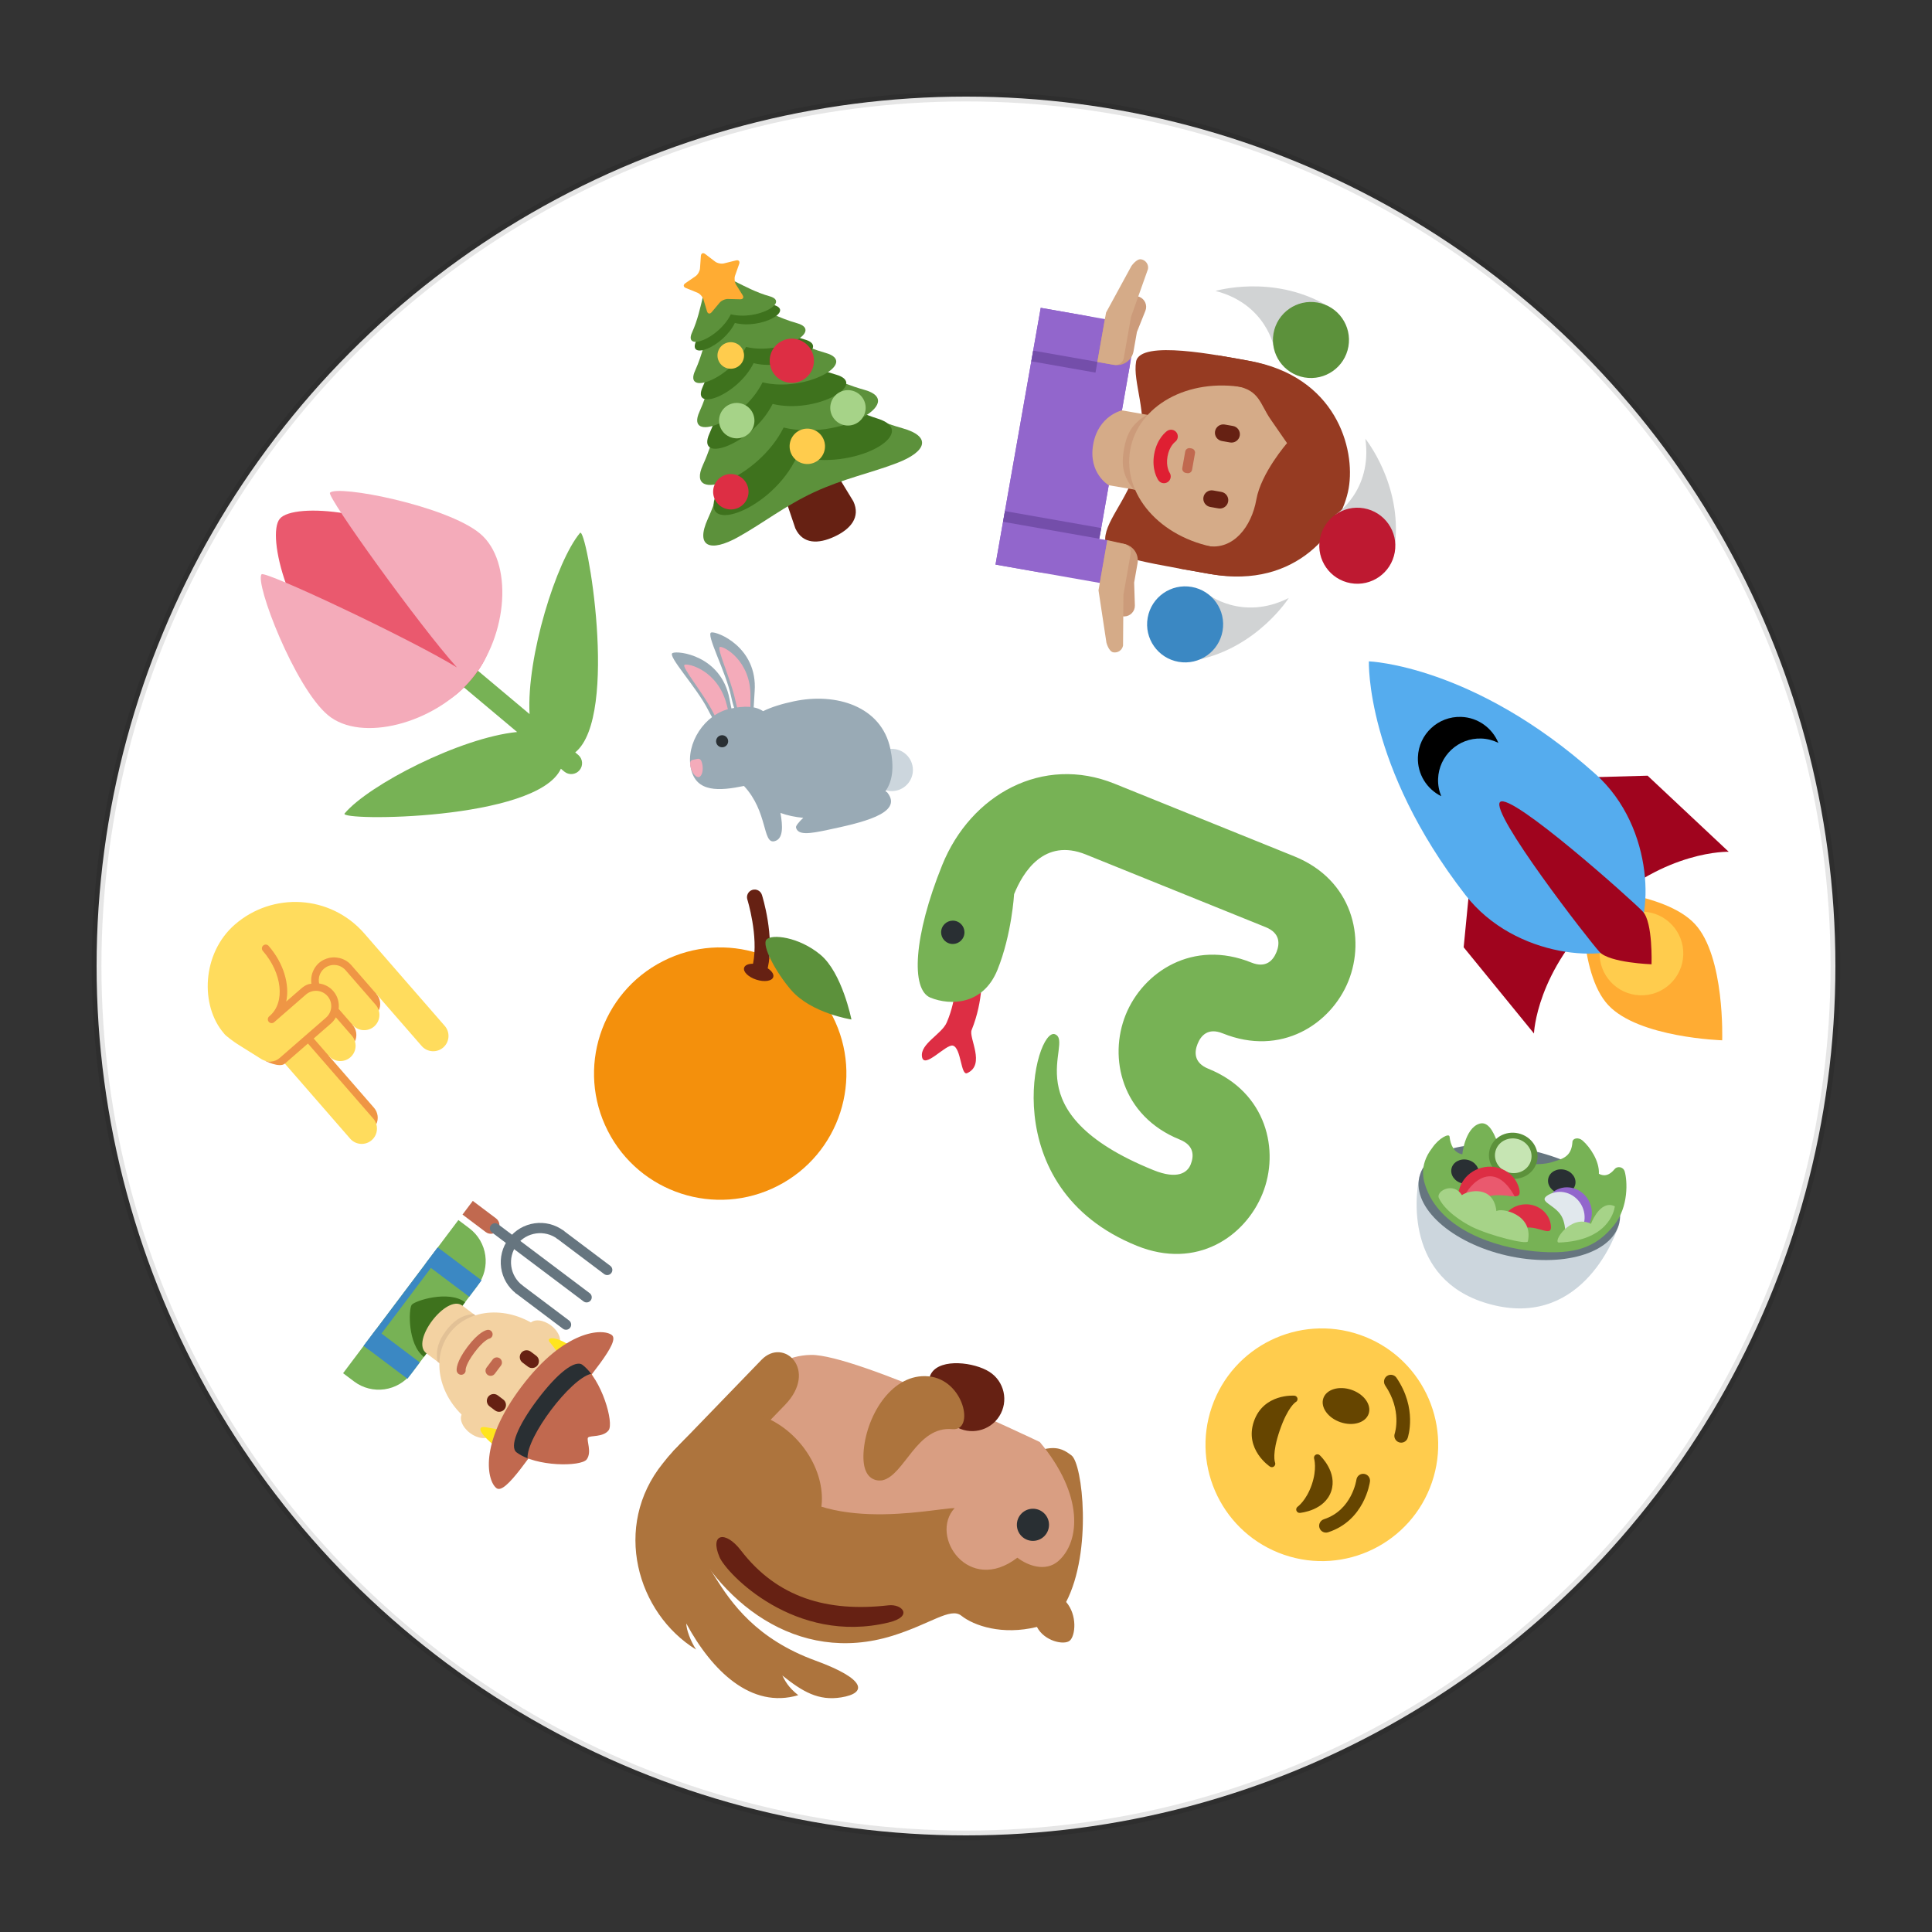 <?xml version="1.0" encoding="UTF-8" standalone="no"?>
<svg
   xmlns:dc="http://purl.org/dc/elements/1.1/"
   xmlns:cc="http://creativecommons.org/ns#"
   xmlns:rdf="http://www.w3.org/1999/02/22-rdf-syntax-ns#"
   xmlns:svg="http://www.w3.org/2000/svg"
   xmlns="http://www.w3.org/2000/svg"
   xmlns:sodipodi="http://sodipodi.sourceforge.net/DTD/sodipodi-0.dtd"
   xmlns:inkscape="http://www.inkscape.org/namespaces/inkscape"
   version="1.1"
   id="svg2"
   viewBox="0 0 200 200"
   height="200px"
   width="200px"
   inkscape:version="0.91 r13725"
   sodipodi:docname="104.svg">
  <rect x="0" y="0" width="200" height="200" fill="#333333" stroke="none"/>
  <sodipodi:namedview
     pagecolor="#ffffff"
     bordercolor="#666666"
     borderopacity="1"
     objecttolerance="10"
     gridtolerance="10"
     guidetolerance="10"
     inkscape:pageopacity="0"
     inkscape:pageshadow="2"
     inkscape:window-width="1920"
     inkscape:window-height="1060"
     id="namedview522"
     showgrid="false"
     inkscape:zoom="4.32"
     inkscape:cx="100"
     inkscape:cy="100"
     inkscape:window-x="0"
     inkscape:window-y="0"
     inkscape:window-maximized="1"
     inkscape:current-layer="layer1" />
  
    
    
    <defs id="defs6">

        <clipPath
           id="clipPath28"
           clipPathUnits="userSpaceOnUse">
          <path
             id="path30"
             d="M 4,36 C 0,36 0,32 0,32 L 0,32 0,4 C 0,0 4,0 4,0 l 0,0 28,0 c 4,0 4,4 4,4 l 0,0 0,28 c 0,4 -4,4 -4,4 l 0,0 -28,0 z" />
        </clipPath>


        <clipPath clipPathUnits="userSpaceOnUse" id="clipPath16-rugby">
            <path d="M 0,38 38,38 38,0 0,0 0,38 Z" id="path18"/>
        </clipPath>
        <clipPath clipPathUnits="userSpaceOnUse" id="clipPath28-rugby">
            <path d="M 9.254,28.746 C 2.09,21.582 -0.927,9.561 3.929,3.929 l 0,0 C 9.561,-0.927 21.582,2.09 28.746,9.254 l 0,0 c 7.164,7.164 11.229,17.088 5.324,24.816 l 0,0 c -1.886,1.627 -4.489,2.371 -7.387,2.37 l 0,0 c -5.752,0 -12.665,-2.93 -17.429,-7.694" id="path30"/>
        </clipPath>

        <clipPath clipPathUnits="userSpaceOnUse" id="clipPath16-carrot">
            <path d="M 0,36 36,36 36,0 0,0 0,36 Z" id="path18"/>
        </clipPath>
        <clipPath clipPathUnits="userSpaceOnUse" id="clipPath32-carrot">
            <path d="M 11.815,23.013 C 4.2,15.397 -1.265,2.86 0.502,1.093 l 0,0 c 1.768,-1.768 14.305,3.698 21.92,11.313 l 0,0 c 7.616,7.615 7.562,11.53 4.243,14.85 l 0,0 c -1.328,1.328 -2.752,2.133 -4.47,2.133 l 0,0 c -2.575,0 -5.812,-1.809 -10.38,-6.376" id="path34"/>
        </clipPath>

        <clipPath clipPathUnits="userSpaceOnUse" id="clipPath32-hat">
            <path d="m 5,33.666 c 0,-0.034 0.018,-0.067 0.022,-0.101 l 0,0 C 5.008,33.455 5,33.335 5,33.2 l 0,0 L 6.802,9.616 C 3.299,8.705 1,7.424 1,6 L 1,6 C 1,3.238 9.611,1 19,1 l 0,0 c 9.389,0 18,2.238 18,5 l 0,0 c 0,1.424 -2.298,2.705 -5.801,3.616 l 0,0 L 33,33.184 c 0,0.135 -0.008,0.263 -0.021,0.373 l 0,0 C 32.982,33.591 33,33.632 33,33.666 l 0,0 c 0,1.805 -6.268,3.267 -14,3.267 l 0,0 c -7.732,0 -14,-1.462 -14,-3.267" id="path34"/>
        </clipPath>


        <clipPath clipPathUnits="userSpaceOnUse" id="clipPath48-soccer">
            <path d="M 1,19 C 1,9.059 9.059,1 19,1 l 0,0 c 9.941,0 18,8.059 18,18 l 0,0 c 0,9.941 -8.059,18 -18,18 l 0,0 C 9.059,37 1,28.941 1,19" id="path50"/>
        </clipPath>

        <clipPath clipPathUnits="userSpaceOnUse" id="clipPath28-baguette">
            <path d="M 24.052,31.33 5.126,12.406 C 1.342,8.62 1.288,4.133 2.856,2.564 l 0,0 C 4.424,0.997 8.912,1.049 12.697,4.835 l 0,0 18.925,18.924 c 3.784,3.785 3.837,8.273 2.269,9.841 l 0,0 c -0.605,0.606 -1.647,0.969 -2.915,0.969 l 0,0 c -2.014,0 -4.602,-0.917 -6.924,-3.239" id="path30"/>
        </clipPath>
    </defs>



  <g
     id="layer1">
    <circle
       style="opacity:1;fill:white;stroke:black;stroke-width:1;stroke-miterlimit:4;stroke-dasharray:none;stroke-opacity:0.1"
       id="path4039-0-9"
       cx="100px"
       cy="100px"
       r="90px" />
    <g
       transform="matrix(-0.156,0.886,-0.886,-0.156,148.775,32.24)"
       id="g8">
      <g
         transform="matrix(1.25,0,0,-1.25,0,45)"
         id="g10">
        <g
           id="g12">
          <g
             clip-path="url(#clipPath16)"
             id="g14">
            <g
               transform="translate(30,0)"
               id="g20">
              <path
                 id="path22"
                 style="fill:#9266cc;fill-opacity:1;fill-rule:nonzero;stroke:none"
                 d="m 0,0 0,4 c -0.041,3.516 -2.013,5 -5,5 l -15,0 c -2.986,0 -4,-1.983 -4,-5 l 0,-4 24,0 z"
                 inkscape:connector-curvature="0" />
            </g>
            <g
               transform="translate(17.455,29.454)"
               id="g24">
              <path
                 id="path26"
                 style="fill:#963b22;fill-opacity:1;fill-rule:nonzero;stroke:none"
                 d="m 0,0 c 3.741,0 9.974,-1.871 9.974,-9.974 0,-8.106 0,-9.975 -1.87,-9.975 -1.87,0 -4.363,1.869 -8.104,1.869 -3.741,0 -6.182,-1.869 -8.105,-1.869 -2.084,0 -1.87,7.483 -1.87,9.975 C -9.975,-1.871 -3.741,0 0,0"
                 inkscape:connector-curvature="0" />
            </g>
            <g
               transform="translate(26,9.837)"
               id="g28">
              <path
                 id="path18"
                 style="fill:#9266cc;fill-opacity:1;fill-rule:nonzero;stroke:none"
                 d="m 0,0 0.018,-0.836 -20.018,0 0,-9.001 24,0 0,9.835 L 0,0 Z"
                 inkscape:connector-curvature="0" />
            </g>
            <g
               transform="translate(14,9)"
               id="g32">
              <path
                 id="path34"
                 style="fill:#d5ab88;fill-opacity:1;fill-rule:nonzero;stroke:none"
                 d="M 0,0 C 0,0 0.85,-2.063 3.55,-2.063 6.25,-2.063 7,0 7,0 L 6.976,3.9 0,4 0,0 Z"
                 inkscape:connector-curvature="0" />
            </g>
            <g
               transform="translate(14.019,11.314)"
               id="g36">
              <path
                 id="path38"
                 style="fill:#cc9b7a;fill-opacity:1;fill-rule:nonzero;stroke:none"
                 d="m 0,0 c 1.058,-1.207 2.049,-1.51 3.477,-1.51 1.426,0 2.426,0.304 3.484,1.51 l 0,2.5 L 0,2.5 0,0 Z"
                 inkscape:connector-curvature="0" />
            </g>
            <g
               transform="translate(9.972,19.752)"
               id="g40">
              <path
                 id="path42"
                 style="fill:#d5ab88;fill-opacity:1;fill-rule:nonzero;stroke:none"
                 d="m 0,0 c 0,5.316 3.35,9.625 7.482,9.625 4.131,0 7.48,-4.309 7.48,-9.625 0,-5.313 -3.349,-9.37 -7.48,-9.37 C 3.35,-9.37 0,-5.313 0,0"
                 inkscape:connector-curvature="0" />
            </g>
            <g
               transform="translate(17.455,12.622)"
               id="g44">
              <path
                 id="path46"
                 style="fill:#df1f32;fill-opacity:1;fill-rule:nonzero;stroke:none"
                 d="m 0,0 c -1.464,0 -2.23,0.723 -2.312,0.807 -0.243,0.244 -0.243,0.638 0,0.882 0.242,0.239 0.631,0.241 0.876,0.004 C -1.404,1.664 -0.934,1.246 0,1.246 0.946,1.246 1.416,1.678 1.435,1.695 1.685,1.928 2.077,1.922 2.312,1.678 2.549,1.432 2.549,1.047 2.309,0.807 2.229,0.723 1.463,0 0,0"
                 inkscape:connector-curvature="0" />
            </g>
            <g
               transform="translate(8.142,16.761)"
               id="g48">
              <path
                 id="path50"
                 style="fill:#963b22;fill-opacity:1;fill-rule:nonzero;stroke:none"
                 d="m 0,0 c -0.019,0.912 -0.04,0.205 -0.04,0.424 0,3.118 1.871,-0.449 1.871,1.771 0,2.222 1.247,2.444 2.493,3.69 0.624,0.625 1.87,1.847 1.87,1.847 0,0 3.118,-1.884 5.612,-1.884 2.491,0 4.987,-1.253 4.987,-3.746 0,-2.493 1.871,1.442 1.871,-1.674 0,-0.223 -0.021,0.484 -0.037,-0.428 l 0.655,0 c 0.005,1.822 0.005,1.753 0.005,2.919 0,8.103 -6.234,11.121 -9.975,11.121 -3.741,0 -9.974,-2.967 -9.974,-11.072 0,-0.722 -0.019,-1.146 0.007,-2.968 L 0,0 Z"
                 inkscape:connector-curvature="0" />
            </g>
            <g
               transform="translate(14.414,17.776)"
               id="g52">
              <path
                 id="path54"
                 style="fill:#662113;fill-opacity:1;fill-rule:nonzero;stroke:none"
                 d="m 0,0 0,0 c -0.423,0 -0.77,0.346 -0.77,0.771 l 0,0.769 c 0,0.423 0.347,0.771 0.77,0.771 0.424,0 0.771,-0.348 0.771,-0.771 l 0,-0.769 C 0.771,0.346 0.424,0 0,0"
                 inkscape:connector-curvature="0" />
            </g>
            <g
               transform="translate(20.577,17.776)"
               id="g56">
              <path
                 id="path58"
                 style="fill:#662113;fill-opacity:1;fill-rule:nonzero;stroke:none"
                 d="m 0,0 0,0 c -0.424,0 -0.771,0.346 -0.771,0.771 l 0,0.769 c 0,0.423 0.347,0.771 0.771,0.771 0.424,0 0.771,-0.348 0.771,-0.771 l 0,-0.769 C 0.771,0.346 0.424,0 0,0"
                 inkscape:connector-curvature="0" />
            </g>
            <g
               transform="translate(18.267,15.394)"
               id="g60">
              <path
                 id="path62"
                 style="fill:#c1694f;fill-opacity:1;fill-rule:nonzero;stroke:none"
                 d="m 0,0 -1.541,0 c -0.212,0 -0.385,0.174 -0.385,0.387 l 0,0.138 c 0,0.215 0.173,0.389 0.385,0.389 l 1.541,0 c 0.212,0 0.385,-0.174 0.385,-0.389 l 0,-0.138 C 0.385,0.174 0.212,0 0,0"
                 inkscape:connector-curvature="0" />
            </g>
            <g
               transform="translate(5.894,21.795)"
               id="g64">
              <path
                 id="path66"
                 style="fill:#d1d3d4;fill-opacity:1;fill-rule:nonzero;stroke:none"
                 d="m 0,0 c 0,0 -3.834,-1.39 -4.214,-6.221 0,0 -2.4,4.817 -0.522,10.15 L 0,0 Z"
                 inkscape:connector-curvature="0" />
            </g>
            <g
               transform="translate(20.051,30.023)"
               id="g68">
              <path
                 id="path70"
                 style="fill:#d1d3d4;fill-opacity:1;fill-rule:nonzero;stroke:none"
                 d="m 0,0 c 0,0 -2.758,3.005 -7.363,1.497 0,0 3.523,4.069 9.168,4.386 L 0,0 Z"
                 inkscape:connector-curvature="0" />
            </g>
            <g
               transform="translate(29.271,19.663)"
               id="g72">
              <path
                 id="path74"
                 style="fill:#d1d3d4;fill-opacity:1;fill-rule:nonzero;stroke:none"
                 d="m 0,0 c 0,0 1.972,3.571 -0.923,7.457 0,0 4.978,-2.046 7.075,-7.296 L 0,0 Z"
                 inkscape:connector-curvature="0" />
            </g>
            <g
               transform="translate(8.103,25.014)"
               id="g76">
              <path
                 id="path78"
                 style="fill:#5c913b;fill-opacity:1;fill-rule:nonzero;stroke:none"
                 d="M 0,0 C 0,-1.933 -1.567,-3.5 -3.5,-3.5 -5.433,-3.5 -7,-1.933 -7,0 -7,1.933 -5.433,3.5 -3.5,3.5 -1.567,3.5 0,1.933 0,0"
                 inkscape:connector-curvature="0" />
            </g>
            <g
               transform="translate(26.016,32.5)"
               id="g80">
              <path
                 id="path82"
                 style="fill:#be1931;fill-opacity:1;fill-rule:nonzero;stroke:none"
                 d="M 0,0 C 0,-1.933 -1.566,-3.5 -3.5,-3.5 -5.433,-3.5 -7,-1.933 -7,0 -7,1.933 -5.433,3.5 -3.5,3.5 -1.566,3.5 0,1.933 0,0"
                 inkscape:connector-curvature="0" />
            </g>
            <g
               transform="translate(35.895,18.145)"
               id="g84">
              <path
                 id="path86"
                 style="fill:#3b88c3;fill-opacity:1;fill-rule:nonzero;stroke:none"
                 d="M 0,0 C 0,-1.933 -1.566,-3.5 -3.5,-3.5 -5.434,-3.5 -7,-1.933 -7,0 -7,1.933 -5.434,3.5 -3.5,3.5 -1.566,3.5 0,1.933 0,0"
                 inkscape:connector-curvature="0" />
            </g>
            <g
               transform="translate(32.645,12.512)"
               id="g88">
              <path
                 id="path90"
                 style="fill:#cc9b7a;fill-opacity:1;fill-rule:nonzero;stroke:none"
                 d="m 0,0 c -0.111,0.538 -0.634,0.884 -1.169,0.774 l -2.057,-0.43 -1.808,0 c -0.85,0 -1.538,-0.696 -1.538,-1.555 l 0,-0.776 0,-0.777 3.846,0 c 0.83,0 1.503,0.666 1.533,1.496 l 0.273,0.057 0.503,0 c 0,0.059 -0.022,0.113 -0.035,0.169 C -0.11,-0.827 0.085,-0.421 0,0"
                 inkscape:connector-curvature="0" />
            </g>
            <g
               transform="translate(36.075,12.079)"
               id="g92">
              <path
                 id="path94"
                 style="fill:#d5ab88;fill-opacity:1;fill-rule:nonzero;stroke:none"
                 d="M 0,0 C 0,0.429 -0.344,0.776 -0.77,0.776 L -5.386,0 -9.232,0 c -0.426,0 -0.77,-0.349 -0.77,-0.778 l -0.073,-1.551 1.611,-0.002 3.078,0 4.616,1.553 C -0.77,-0.778 0,-0.43 0,0"
                 inkscape:connector-curvature="0" />
            </g>
            <g
               transform="translate(3.43,8.764)"
               id="g96">
              <path
                 id="path98"
                 style="fill:#cc9b7a;fill-opacity:1;fill-rule:nonzero;stroke:none"
                 d="m 0,0 c 0.11,0.538 0.633,0.884 1.168,0.774 l 2.058,-0.43 1.807,0 c 0.85,0 1.539,-0.696 1.539,-1.555 l 0,-0.776 0,-0.777 -3.847,0 c -0.829,0 -1.503,0.666 -1.532,1.496 l -0.273,0.057 -0.503,0 c 0,0.059 0.022,0.113 0.035,0.169 C 0.11,-0.827 -0.085,-0.421 0,0"
                 inkscape:connector-curvature="0" />
            </g>
            <g
               transform="translate(0,8.331)"
               id="g100">
              <path
                 id="path102"
                 style="fill:#d5ab88;fill-opacity:1;fill-rule:nonzero;stroke:none"
                 d="M 0,0 C 0,0.429 0.344,0.776 0.769,0.776 L 5.386,0 9.233,0 c 0.425,0 0.769,-0.349 0.769,-0.778 l 0,-1.553 -1.539,0 -3.077,0 -4.617,1.553 C 0.769,-0.778 0,-0.43 0,0"
                 inkscape:connector-curvature="0" />
            </g>
            <path
               id="path104"
               style="fill:#744eaa;fill-opacity:1;fill-rule:nonzero;stroke:none"
               d="m 11,6 -1,0 0,-6 1,0 0,6 z"
               inkscape:connector-curvature="0" />
            <path
               id="path106"
               style="fill:#744eaa;fill-opacity:1;fill-rule:nonzero;stroke:none"
               d="m 26,9 -1,0 0,-9 1,0 0,9 z"
               inkscape:connector-curvature="0" />
          </g>
        </g>
      </g>
    </g>
    <g
       transform="matrix(0.489,-0.104,0.104,0.489,68.005,66.03)"
       id="g58">
      <g
         transform="matrix(1.25,0,0,-1.25,0,47.5)"
         id="g61">
        <g
           id="g63">
          <g
             clip-path="url(#clipPath16)"
             id="g65">
            <g
               transform="translate(10,26)"
               id="g67">
              <path
                 id="path69"
                 style="fill:#99aab5;fill-opacity:1;fill-rule:nonzero;stroke:none"
                 d="M 0,0 C 0,4.142 -2,11 -1,11 0,11 6,7 4,0 2.862,-3.983 3.104,-4 2,-4 0.896,-4 0,-4.142 0,0"
                 inkscape:connector-curvature="0" />
            </g>
            <g
               transform="translate(10.55,25.296)"
               id="g71">
              <path
                 id="path73"
                 style="fill:#f4abba;fill-opacity:1;fill-rule:nonzero;stroke:none"
                 d="M 0,0 C 0,3.414 -1.297,9.065 -0.648,9.065 0,9.065 3.89,5.769 2.593,0 1.855,-3.282 2.013,-3.296 1.296,-3.296 0.58,-3.296 0,-3.414 0,0"
                 inkscape:connector-curvature="0" />
            </g>
            <g
               transform="translate(5.789,24.625)"
               id="g75">
              <path
                 id="path77"
                 style="fill:#99aab5;fill-opacity:1;fill-rule:nonzero;stroke:none"
                 d="M 0,0 C -1.062,4.003 -4.755,10.119 -3.789,10.375 -2.822,10.632 4.003,8.305 3.866,1.026 3.789,-3.115 4.027,-3.07 2.959,-3.353 1.892,-3.636 1.062,-4.003 0,0"
                 inkscape:connector-curvature="0" />
            </g>
            <g
               transform="translate(6.5,24.086)"
               id="g79">
              <path
                 id="path81"
                 style="fill:#f4abba;fill-opacity:1;fill-rule:nonzero;stroke:none"
                 d="M 0,0 C -0.876,3.299 -3.579,8.429 -2.953,8.595 -2.326,8.762 2.279,6.573 2.506,0.665 2.635,-2.696 2.791,-2.67 2.099,-2.854 1.406,-3.037 0.876,-3.299 0,0"
                 inkscape:connector-curvature="0" />
            </g>
            <g
               transform="translate(37,8.5)"
               id="g83">
              <path
                 id="path85"
                 style="fill:#ccd6dd;fill-opacity:1;fill-rule:nonzero;stroke:none"
                 d="M 0,0 C 0,-1.933 -1.567,-3.5 -3.5,-3.5 -5.433,-3.5 -7,-1.933 -7,0 -7,1.933 -5.433,3.5 -3.5,3.5 -1.567,3.5 0,1.933 0,0"
                 inkscape:connector-curvature="0" />
            </g>
            <g
               transform="translate(31.733,5.264)"
               id="g87">
              <path
                 id="path89"
                 style="fill:#99aab5;fill-opacity:1;fill-rule:nonzero;stroke:none"
                 d="m 0,0 c 1.493,1.383 2.267,3.519 2.267,6.736 0,7.18 -6.821,11 -14,11 -2.058,0 -3.829,-0.157 -5.324,-0.539 -1.085,1.13 -2.859,1.539 -5.276,1.539 -4.265,0 -8.4,-4.069 -8.4,-8.333 0,-4.13 3.88,-4.636 7.998,-4.664 l 0.002,-0.003 c 3,-5 1,-10 3,-10 1.588,0 1.914,2.217 1.981,4.375 1.068,-0.663 2.258,-1.191 3.531,-1.577 -0.878,-0.523 -1.512,-1.068 -1.512,-1.298 0,-1.381 2,-1.5 5,-1.5 5.522,0 13,0 11,4 C 0.213,-0.156 0.115,-0.073 0,0"
                 inkscape:connector-curvature="0" />
            </g>
            <g
               transform="translate(8,19)"
               id="g91">
              <path
                 id="path93"
                 style="fill:#292f33;fill-opacity:1;fill-rule:nonzero;stroke:none"
                 d="m 0,0 c 0,-0.553 -0.448,-1 -1,-1 -0.552,0 -1,0.447 -1,1 0,0.552 0.448,1 1,1 0.552,0 1,-0.448 1,-1"
                 inkscape:connector-curvature="0" />
            </g>
            <g
               transform="translate(3,16)"
               id="g95">
              <path
                 id="path97"
                 style="fill:#f4abba;fill-opacity:1;fill-rule:nonzero;stroke:none"
                 d="m 0,0 c 0,-1.104 -0.5,-2 -1,-2 -0.5,0 -1,0.896 -1,2 0,1.104 0.448,1 1,1 0.552,0 1,0.104 1,-1"
                 inkscape:connector-curvature="0" />
            </g>
          </g>
        </g>
      </g>
    </g>
    <g
       transform="matrix(-0.672,0.695,-0.695,-0.672,121.608,159.111)"
       id="g99">
      <g
         transform="matrix(1.25,0,0,-1.25,0,45)"
         id="g101">
        <g
           id="g103">
          <g
             clip-path="url(#clipPath16)"
             id="g105">
            <g
               transform="translate(13.234,16.324)"
               id="g107">
              <path
                 id="path109"
                 style="fill:#ad743d;fill-opacity:1;fill-rule:nonzero;stroke:none"
                 d="M 0,0 C -1.243,1.243 -4.97,0 -6.211,2.488 -6.998,4.06 -9.939,1.243 -8.697,-1.246 -7.455,-3.73 -3.728,-3.73 -1.243,-2.488 1.242,-1.246 0,0 0,0"
                 inkscape:connector-curvature="0" />
            </g>
            <g
               transform="translate(10.467,33.18)"
               id="g111">
              <path
                 id="path113"
                 style="fill:#ad743d;fill-opacity:1;fill-rule:nonzero;stroke:none"
                 d="m 0,0 c -4.694,-1.399 -9.492,-7.219 -9.345,-8.397 0.148,-1.177 0.342,-2.638 6.571,-3.656 1.104,-0.18 3.995,-1.835 4.4,-5.779 0.657,-6.411 4.157,-11.098 8.251,-15.192 1.607,0 1.666,-0.156 3.443,-0.156 1.781,0 3.679,2.41 4.602,4.673 2.844,6.974 2.029,15.707 -5.506,19.83 C 9.427,-7.041 7.205,-6.825 7.087,-5.64 6.953,-4.262 5.869,-1.941 3.276,-0.312 3.72,0.997 2.791,2.474 2.16,2.528 1.528,2.582 0.136,1.49 0,0"
                 inkscape:connector-curvature="0" />
            </g>
          </g>
        </g>
        <g
           id="g115">
          <g
             clip-path="url(#clipPath32)"
             id="g30">
            <g
               transform="translate(2.184,22.033)"
               id="g118">
              <path
                 id="path120"
                 style="fill:#d99e82;fill-opacity:1;fill-rule:nonzero;stroke:none"
                 d="M 0,0 C 0.629,5.908 3.746,8.413 6.202,8.232 7.696,8.122 8.338,6.585 8.46,5.507 13.666,4.736 12.399,-1.222 9.141,-1.312 10.518,-2.69 19.28,-8.263 17.902,-15.148 16.525,-22.033 11.016,-22.033 8.263,-19.28 5.509,-16.524 0,0 0,0"
                 inkscape:connector-curvature="0" />
            </g>
          </g>
        </g>
        <g
           id="g122">
          <g
             clip-path="url(#clipPath44)"
             id="g42">
            <g
               transform="translate(9.069,26.541)"
               id="g125">
              <path
                 id="path127"
                 style="fill:#292f33;fill-opacity:1;fill-rule:nonzero;stroke:none"
                 d="m 0,0 c 0,-0.76 -0.617,-1.376 -1.377,-1.376 -0.761,0 -1.377,0.616 -1.377,1.376 0,0.761 0.616,1.377 1.377,1.377 C -0.617,1.377 0,0.761 0,0"
                 inkscape:connector-curvature="0" />
            </g>
            <g
               transform="translate(6.26,15.854)"
               id="g129">
              <path
                 id="path131"
                 style="fill:#662113;fill-opacity:1;fill-rule:nonzero;stroke:none"
                 d="m 0,0 c 0.304,-1.49 -0.383,-4.295 -1.874,-4.6 -1.489,-0.303 -3.22,2.007 -3.523,3.496 C -5.702,0.387 -4.74,1.843 -3.25,2.15 -1.759,2.455 -0.305,1.49 0,0"
                 inkscape:connector-curvature="0" />
            </g>
            <g
               transform="translate(21.254,22.436)"
               id="g133">
              <path
                 id="path135"
                 style="fill:#662113;fill-opacity:1;fill-rule:nonzero;stroke:none"
                 d="M 0,0 C 4.065,-3.341 6.158,-7.296 5.402,-12.37 5.084,-14.514 6.232,-15.303 7.09,-13.272 7.688,-11.85 8.025,-3.385 1.04,1.039 -0.818,2.216 -0.921,0.756 0,0"
                 inkscape:connector-curvature="0" />
            </g>
            <g
               transform="translate(13.907,14.625)"
               id="g137">
              <path
                 id="path139"
                 style="fill:#ad743d;fill-opacity:1;fill-rule:nonzero;stroke:none"
                 d="m 0,0 c -1.635,1.061 -5.388,-1.148 -7.309,1.259 -1.215,1.523 -3.753,-2.209 -1.832,-4.615 1.922,-2.406 5.962,-1.543 8.368,0.377 C 1.634,-1.058 0,0 0,0"
                 inkscape:connector-curvature="0" />
            </g>
            <g
               transform="translate(24.625,0)"
               id="g141">
              <path
                 id="path143"
                 style="fill:#ad743d;fill-opacity:1;fill-rule:nonzero;stroke:none"
                 d="m 0,0 -10.928,0 c -2.754,0 -2.754,4.132 1.378,4.132 l 3.634,0 C -3.161,4.132 0,0 0,0"
                 inkscape:connector-curvature="0" />
            </g>
            <g
               transform="translate(16.535,7.384)"
               id="g145">
              <path
                 id="path147"
                 style="fill:#ad743d;fill-opacity:1;fill-rule:nonzero;stroke:none"
                 d="M 0,0 C 0.371,3.555 2.87,6.21 5.586,5.931 8.301,5.647 10.199,2.533 9.83,-1.021 9.46,-4.58 6.959,-7.234 4.246,-6.955 1.53,-6.672 -0.369,-3.559 0,0"
                 inkscape:connector-curvature="0" />
            </g>
            <g
               transform="translate(23.012,0.992)"
               id="g149">
              <path
                 id="path151"
                 style="fill:#ad743d;fill-opacity:1;fill-rule:nonzero;stroke:none"
                 d="m 0,0 c 1.653,0.338 4.956,1.516 6.815,9.035 0.648,2.613 1.373,6.272 -0.827,11.216 -1.875,4.218 -1.084,5.128 0.737,3.766 1.58,-1.184 1.948,-2.708 2.158,-4.928 0.154,0.462 0.377,1.046 0.264,2.153 3.65,-2.056 3.65,-6.749 2.25,-11.167 0.385,0.386 0.828,1.301 1.023,2.159 C 13.706,6.444 9.846,-0.292 2.916,-0.905 -1.064,-1.339 0,0 0,0"
                 inkscape:connector-curvature="0" />
            </g>
          </g>
        </g>
      </g>
    </g>
    <g
       transform="matrix(-0.341,0.453,-0.453,-0.341,71.247,137.113)"
       id="g153">
      <g
         transform="matrix(1.25,0,0,-1.25,0,45)"
         id="g155">
        <g
           id="g157">
          <g
             clip-path="url(#clipPath16)"
             id="g159">
            <g
               transform="translate(36,0)"
               id="g161">
              <path
                 id="path163"
                 style="fill:#77b255;fill-opacity:1;fill-rule:nonzero;stroke:none"
                 d="m 0,0 0,2 c 0,3.314 -2.686,6 -6,6 l -16,0 c -3.313,0 -6,-2.686 -6,-6 l 0,-2 28,0 z"
                 inkscape:connector-curvature="0" />
            </g>
            <g
               transform="translate(22,2)"
               id="g165">
              <path
                 id="path167"
                 style="fill:#3e721d;fill-opacity:1;fill-rule:nonzero;stroke:none"
                 d="M 0,0 C 0.767,0 5,3 5,6 L -5,6 C -5,3 -0.767,0 0,0"
                 inkscape:connector-curvature="0" />
            </g>
            <g
               transform="translate(17.64,7.962)"
               id="g169">
              <path
                 id="path171"
                 style="fill:#f3d2a2;fill-opacity:1;fill-rule:nonzero;stroke:none"
                 d="m 0,0 c 0,-2.846 8.72,-2.962 8.72,0 l 0,3.749 L 0,3.749 0,0 Z"
                 inkscape:connector-curvature="0" />
            </g>
            <g
               transform="translate(17.632,10.027)"
               id="g173">
              <path
                 id="path175"
                 style="fill:#e2c196;fill-opacity:1;fill-rule:nonzero;stroke:none"
                 d="m 0,0 c 1.216,-1.374 2.724,-1.746 4.364,-1.746 1.639,0 3.147,0.373 4.364,1.746 l 0,3.491 L 0,3.491 0,0 Z"
                 inkscape:connector-curvature="0" />
            </g>
            <g
               transform="translate(15.444,20.064)"
               id="g177">
              <path
                 id="path179"
                 style="fill:#f3d2a2;fill-opacity:1;fill-rule:nonzero;stroke:none"
                 d="m 0,0 c 0,-1.448 -0.734,-2.622 -1.639,-2.622 -0.905,0 -1.639,1.174 -1.639,2.622 0,1.448 0.734,2.623 1.639,2.623 C -0.734,2.623 0,1.448 0,0"
                 inkscape:connector-curvature="0" />
            </g>
            <g
               transform="translate(31.833,20.064)"
               id="g181">
              <path
                 id="path183"
                 style="fill:#f3d2a2;fill-opacity:1;fill-rule:nonzero;stroke:none"
                 d="m 0,0 c 0,-1.448 -0.733,-2.622 -1.639,-2.622 -0.905,0 -1.638,1.174 -1.638,2.622 0,1.448 0.733,2.623 1.638,2.623 C -0.733,2.623 0,1.448 0,0"
                 inkscape:connector-curvature="0" />
            </g>
            <g
               transform="translate(13.477,19.041)"
               id="g185">
              <path
                 id="path187"
                 style="fill:#f3d2a2;fill-opacity:1;fill-rule:nonzero;stroke:none"
                 d="m 0,0 c 0,5.589 3.816,10.121 8.523,10.121 4.707,0 8.522,-4.532 8.522,-10.121 0,-5.589 -3.815,-10.121 -8.522,-10.121 C 3.816,-10.121 0,-5.589 0,0"
                 inkscape:connector-curvature="0" />
            </g>
            <g
               transform="translate(22,12.198)"
               id="g189">
              <path
                 id="path191"
                 style="fill:#c1694f;fill-opacity:1;fill-rule:nonzero;stroke:none"
                 d="m 0,0 c -2.754,0 -3.6,0.705 -3.741,0.848 -0.256,0.256 -0.256,0.671 0,0.927 0.248,0.248 0.645,0.254 0.902,0.023 C -2.787,1.761 -2.118,1.311 0,1.311 c 2.2,0 2.836,0.485 2.842,0.49 C 3.098,2.056 3.499,2.044 3.755,1.786 4.011,1.53 3.997,1.104 3.741,0.848 3.6,0.705 2.754,0 0,0"
                 inkscape:connector-curvature="0" />
            </g>
            <g
               transform="translate(22,32.52)"
               id="g193">
              <path
                 id="path195"
                 style="fill:#ffe51e;fill-opacity:1;fill-rule:nonzero;stroke:none"
                 d="m 0,0 c 5.648,0 9.178,-4.168 9.178,-7.641 0,-3.473 -0.706,-4.863 -1.412,-3.473 -0.706,1.389 -1.412,2.778 -1.412,2.778 0,0 -4.236,0 -5.648,1.39 0,0 2.118,-4.168 -2.118,0 0,0 0.706,-2.779 -3.53,0.694 0,0 -2.118,-1.389 -2.824,-4.862 -0.196,-0.964 -1.412,0 -1.412,3.473 C -9.178,-4.168 -6.354,0 0,0"
                 inkscape:connector-curvature="0" />
            </g>
            <g
               transform="translate(18,19)"
               id="g197">
              <path
                 id="path199"
                 style="fill:#662113;fill-opacity:1;fill-rule:nonzero;stroke:none"
                 d="m 0,0 0,0 c -0.55,0 -1,0.45 -1,1 l 0,1 C -1,2.55 -0.55,3 0,3 0.55,3 1,2.55 1,2 L 1,1 C 1,0.45 0.55,0 0,0"
                 inkscape:connector-curvature="0" />
            </g>
            <g
               transform="translate(26,19)"
               id="g201">
              <path
                 id="path203"
                 style="fill:#662113;fill-opacity:1;fill-rule:nonzero;stroke:none"
                 d="m 0,0 0,0 c -0.55,0 -1,0.45 -1,1 l 0,1 C -1,2.55 -0.55,3 0,3 0.55,3 1,2.55 1,2 L 1,1 C 1,0.45 0.55,0 0,0"
                 inkscape:connector-curvature="0" />
            </g>
            <g
               transform="translate(22.75,16.25)"
               id="g205">
              <path
                 id="path207"
                 style="fill:#c1694f;fill-opacity:1;fill-rule:nonzero;stroke:none"
                 d="m 0,0 -1.5,0 c -0.413,0 -0.75,0.337 -0.75,0.75 0,0.413 0.337,0.75 0.75,0.75 L 0,1.5 C 0.413,1.5 0.75,1.163 0.75,0.75 0.75,0.337 0.413,0 0,0"
                 inkscape:connector-curvature="0" />
            </g>
            <path
               id="path68"
               style="fill:#3b88c3;fill-opacity:1;fill-rule:nonzero;stroke:none"
               d="m 16,0 -3,0 0,8 3,0 0,-8 z"
               inkscape:connector-curvature="0" />
            <path
               id="path210"
               style="fill:#3b88c3;fill-opacity:1;fill-rule:nonzero;stroke:none"
               d="m 31,0 -3,0 0,8 3,0 0,-8 z"
               inkscape:connector-curvature="0" />
            <path
               id="path72"
               style="fill:#3b88c3;fill-opacity:1;fill-rule:nonzero;stroke:none"
               d="m 31,1 -17.875,0 0,-1 L 31,0 31,1 Z"
               inkscape:connector-curvature="0" />
            <g
               transform="translate(30,27.2)"
               id="g74">
              <path
                 id="path76"
                 style="fill:#c1694f;fill-opacity:1;fill-rule:nonzero;stroke:none"
                 d="m 0,0 c 0,-1.32 -3.092,-2.2 -8,-2.2 -4.909,0 -8,0.88 -8,2.2 0,3.546 4,8.8 5.333,8.8 1.334,0 2.223,-1.76 2.667,-1.76 0.444,0 1.333,1.76 2.667,1.76 C -4,8.8 0,3.546 0,0"
                 inkscape:connector-curvature="0" />
            </g>
            <g
               transform="translate(35.941,28)"
               id="g78">
              <path
                 id="path80"
                 style="fill:#c1694f;fill-opacity:1;fill-rule:nonzero;stroke:none"
                 d="m 0,0 c 0,-1.657 -3.5,-6 -14,-6 -10.5,0 -14,4.343 -14,6 0,1.657 6.82,1 14,1 7.18,0 14,0.657 14,-1"
                 inkscape:connector-curvature="0" />
            </g>
            <g
               transform="translate(30,27.2)"
               id="g82">
              <path
                 id="path84"
                 style="fill:#292f33;fill-opacity:1;fill-rule:nonzero;stroke:none"
                 d="m 0,0 c 0,-1.32 -3.092,-2.2 -8,-2.2 -4.909,0 -8,0.88 -8,2.2 0,0.566 0.102,1.175 0.279,1.8 2.388,-2 13.054,-2 15.443,-0.005 C -0.102,1.172 0,0.564 0,0"
                 inkscape:connector-curvature="0" />
            </g>
            <g
               transform="translate(7,4.25)"
               id="g86">
              <path
                 id="path88"
                 style="fill:#c1694f;fill-opacity:1;fill-rule:nonzero;stroke:none"
                 d="M 0,0 C 0,0.69 -0.56,1.25 -1.25,1.25 -1.94,1.25 -2.5,0.69 -2.5,0 l 0,-4.25 2.5,0 L 0,0 Z"
                 inkscape:connector-curvature="0" />
            </g>
            <g
               transform="translate(10.003,13.25)"
               id="g90">
              <path
                 id="path92"
                 style="fill:#66757f;fill-opacity:1;fill-rule:nonzero;stroke:none"
                 d="m 0,0 c 0,-2.35 -1.904,-4.253 -4.253,-4.253 -2.349,0 -4.253,1.903 -4.253,4.253 0,0.086 -1.497,0.084 -1.497,0 0,-3.176 2.575,-5.75 5.75,-5.75 3.175,0 5.75,2.574 5.75,5.75 C 1.497,0.084 0,0.086 0,0"
                 inkscape:connector-curvature="0" />
            </g>
            <g
               transform="translate(1.5,13.25)"
               id="g94">
              <path
                 id="path96"
                 style="fill:#66757f;fill-opacity:1;fill-rule:nonzero;stroke:none"
                 d="m 0,0 c 0,-0.414 -0.336,-0.75 -0.75,-0.75 -0.414,0 -0.75,0.336 -0.75,0.75 l 0,8.5 c 0,0.414 0.336,0.75 0.75,0.75 C -0.336,9.25 0,8.914 0,8.5 L 0,0 Z"
                 inkscape:connector-curvature="0" />
            </g>
            <g
               transform="translate(11.5,13.25)"
               id="g98">
              <path
                 id="path100"
                 style="fill:#66757f;fill-opacity:1;fill-rule:nonzero;stroke:none"
                 d="m 0,0 c 0,-0.414 -0.336,-0.75 -0.75,-0.75 -0.414,0 -0.75,0.336 -0.75,0.75 l 0,8.5 c 0,0.414 0.336,0.75 0.75,0.75 C -0.336,9.25 0,8.914 0,8.5 L 0,0 Z"
                 inkscape:connector-curvature="0" />
            </g>
            <g
               transform="translate(6.5,5)"
               id="g102">
              <path
                 id="path228"
                 style="fill:#66757f;fill-opacity:1;fill-rule:nonzero;stroke:none"
                 d="m 0,0 c 0,-0.414 -0.336,-0.75 -0.75,-0.75 -0.414,0 -0.75,0.336 -0.75,0.75 l 0,16.75 c 0,0.414 0.336,0.75 0.75,0.75 C -0.336,17.5 0,17.164 0,16.75 L 0,0 Z"
                 inkscape:connector-curvature="0" />
            </g>
          </g>
        </g>
      </g>
    </g>
    <g
       transform="translate(20.5 52.5) rotate(310 15 15) scale(0.9)"
       id="g230">
      <g
         transform="matrix(1.25,0,0,-1.25,0,47.5)"
         id="g232">
        <g
           id="g234">
          <g
             clip-path="url(#clipPath16)"
             id="g236">
            <g
               transform="translate(35.751,15)"
               id="g238">
              <path
                 id="path240"
                 style="fill:#77b255;fill-opacity:1;fill-rule:nonzero;stroke:none"
                 d="m 0,0 c -3.382,0 -11.9,-3.549 -15.751,-7.158 l 0,12.158 c 0,0.553 -0.447,1 -1,1 -0.552,0 -1,-0.447 -1,-1 l 0,-12.341 C -21.504,-3.669 -30.26,0 -33.699,0 c -0.929,0 10.861,-13.992 15.948,-12.599 l 0,-0.401 c 0,-0.553 0.448,-1 1,-1 0.553,0 1,0.447 1,1 l 0,0.356 C -10.563,-13.638 0.917,0 0,0" />
            </g>
            <g
               transform="translate(26,23.584)"
               id="g242">
              <path
                 id="path244"
                 style="fill:#ea596e;fill-opacity:1;fill-rule:nonzero;stroke:none"
                 d="m 0,0 c 0,-6.351 -1.707,-9.583 -7,-9.583 -5.293,0 -7,3.232 -7,9.583 0,6.351 5,13.417 7,13.417 2,0 7,-7.066 7,-13.417" />
            </g>
            <g
               transform="translate(23.795,35)"
               id="g246">
              <path
                 id="path248"
                 style="fill:#f4abba;fill-opacity:1;fill-rule:nonzero;stroke:none"
                 d="M 0,0 C -0.48,0 -4.106,-14.271 -4.803,-19.279 -5.549,-14.271 -9.314,0 -9.795,0 c -1,0 -6,-9 -6,-13 0,-4 5.707,-8 11,-8 C 0.498,-21 6,-17 6,-13 6,-9 1,0 0,0" />
            </g>
          </g>
        </g>
      </g>
    </g>
    <g
       transform="matrix(0.03,-0.866,0.866,0.03,139.236,108.477)"
       id="g250">
      <g
         transform="matrix(1.25,0,0,-1.25,0,47.5)"
         id="g252">
        <g
           id="g254">
          <g
             clip-path="url(#clipPath16)"
             id="g256">
            <g
               transform="translate(2.001,20)"
               id="g258">
              <path
                 id="path260"
                 style="fill:#a0041e;fill-opacity:1;fill-rule:nonzero;stroke:none"
                 d="m 0,0 8,7 16,-1 1,-16 -7,-8 c 0,0 0,5.999 -6,12 C 5.999,0.001 0,0 0,0"
                 inkscape:connector-curvature="0" />
            </g>
            <g
               transform="translate(1.973,2)"
               id="g262">
              <path
                 id="path264"
                 style="fill:#ffac33;fill-opacity:1;fill-rule:nonzero;stroke:none"
                 d="m 0,0 c 0,0 -0.036,7.979 2.985,11 3.021,3.021 11.042,2.813 11.042,2.813 C 14.027,13.813 14.026,6 11.026,3 8.026,0 0,0 0,0"
                 inkscape:connector-curvature="0" />
            </g>
            <g
               transform="translate(5.999,10)"
               id="g266">
              <path
                 id="path268"
                 style="fill:#ffcc4d;fill-opacity:1;fill-rule:nonzero;stroke:none"
                 d="M 0,0 C 0,2.209 1.791,4 4,4 6.209,4 8,2.209 8,0 8,-2.209 6.209,-4 4,-4 1.791,-4 0,-2.209 0,0"
                 inkscape:connector-curvature="0" />
            </g>
            <g
               transform="translate(36.999,37.001)"
               id="g270">
              <path
                 id="path272"
                 style="fill:#55acee;fill-opacity:1;fill-rule:nonzero;stroke:none"
                 d="m 0,0 c 0,0 -10,0 -22,-10 -6,-5 -6,-14 -4,-16 2,-2 11,-2 16,4 C 0,-10 0,0 0,0"
                 inkscape:connector-curvature="0" />
            </g>
            <g
               transform="translate(27.999,32.001)"
               id="g274">
              <path
                 id="path276"
                 style="fill:#000000;fill-opacity:1;fill-rule:nonzero;stroke:none"
                 d="M 0,0 C -1.623,0 -3.013,-0.971 -3.641,-2.36 -3.139,-2.133 -2.586,-2 -2,-2 0.209,-2 2,-3.791 2,-6 2,-6.586 1.867,-7.139 1.641,-7.64 3.029,-7.013 4,-5.623 4,-4 4,-1.791 2.209,0 0,0"
                 inkscape:connector-curvature="0" />
            </g>
            <g
               transform="translate(9,9)"
               id="g278">
              <path
                 id="path280"
                 style="fill:#a0041e;fill-opacity:1;fill-rule:nonzero;stroke:none"
                 d="M 0,0 C 0,0 0,4 1,5 2,6 14.001,15.999 15,15 15.999,14.001 5.999,2 4.999,1 3.999,0 0,0 0,0"
                 inkscape:connector-curvature="0" />
            </g>
          </g>
        </g>
      </g>
    </g>
    <g
       transform="matrix(-0.184,0.536,-0.536,-0.184,153.937,141.201)"
       id="g282">
      <g
         transform="matrix(1.25,0,0,-1.25,0,47.5)"
         id="g284">
        <g
           id="g286">
          <g
             clip-path="url(#clipPath16)"
             id="g288">
            <g
               transform="translate(36,19)"
               id="g290">
              <path
                 id="path292"
                 style="fill:#ffcc4d;fill-opacity:1;fill-rule:nonzero;stroke:none"
                 d="m 0,0 c 0,-9.389 -7.611,-17 -17,-17 -9.388,0 -17,7.611 -17,17 0,9.388 7.612,17 17,17 C -7.611,17 0,9.388 0,0"
                 inkscape:connector-curvature="0" />
            </g>
            <g
               transform="translate(15,20.5)"
               id="g294">
              <path
                 id="path296"
                 style="fill:#664500;fill-opacity:1;fill-rule:nonzero;stroke:none"
                 d="M 0,0 C 0,-1.934 -1.119,-3.5 -2.5,-3.5 -3.881,-3.5 -5,-1.934 -5,0 -5,1.933 -3.881,3.5 -2.5,3.5 -1.119,3.5 0,1.933 0,0"
                 inkscape:connector-curvature="0" />
            </g>
            <g
               transform="translate(29.457,19.203)"
               id="g298">
              <path
                 id="path300"
                 style="fill:#664500;fill-opacity:1;fill-rule:nonzero;stroke:none"
                 d="m 0,0 c -0.059,0.135 -1.499,3.297 -4.457,3.297 -2.957,0 -4.397,-3.162 -4.457,-3.297 -0.092,-0.207 -0.032,-0.449 0.144,-0.591 0.175,-0.142 0.426,-0.147 0.611,-0.014 0.012,0.009 1.262,0.902 3.702,0.902 2.426,0 3.674,-0.881 3.702,-0.901 0.088,-0.066 0.194,-0.099 0.298,-0.099 0.11,0 0.221,0.037 0.312,0.109 C 0.032,-0.452 0.093,-0.208 0,0"
                 inkscape:connector-curvature="0" />
            </g>
            <g
               transform="translate(6.999,24.542)"
               id="g302">
              <path
                 id="path304"
                 style="fill:#664500;fill-opacity:1;fill-rule:nonzero;stroke:none"
                 d="m 0,0 c -0.208,0 -0.419,0.065 -0.599,0.2 -0.442,0.331 -0.531,0.958 -0.2,1.4 3.262,4.35 7.616,4.4 7.8,4.4 0.552,0 1,-0.448 1,-1 C 8.001,4.449 7.556,4.002 7.005,4 6.85,3.998 3.436,3.914 0.801,0.4 0.604,0.138 0.304,0 0,0"
                 inkscape:connector-curvature="0" />
            </g>
            <g
               transform="translate(30.001,22.416)"
               id="g306">
              <path
                 id="path308"
                 style="fill:#664500;fill-opacity:1;fill-rule:nonzero;stroke:none"
                 d="M 0,0 C -0.305,0 -0.605,0.138 -0.801,0.4 -3.393,3.856 -7.762,3.027 -7.805,3.02 -8.352,2.912 -8.873,3.263 -8.982,3.804 -9.09,4.345 -8.738,4.872 -8.197,4.98 -7.967,5.027 -2.54,6.052 0.799,1.6 1.131,1.158 1.041,0.531 0.599,0.2 0.419,0.065 0.209,0 0,0"
                 inkscape:connector-curvature="0" />
            </g>
            <g
               transform="translate(24.254,13.423)"
               id="g310">
              <path
                 id="path312"
                 style="fill:#664500;fill-opacity:1;fill-rule:nonzero;stroke:none"
                 d="m 0,0 c -0.187,0.11 -0.432,0.087 -0.597,-0.06 -0.009,-0.007 -1.013,-0.863 -4.657,-0.863 -3.641,0 -4.645,0.854 -4.646,0.854 -0.16,0.16 -0.405,0.19 -0.601,0.082 -0.195,-0.112 -0.293,-0.339 -0.238,-0.557 0.011,-0.044 1.145,-4.379 5.485,-4.379 4.34,0 5.474,4.335 5.485,4.379 C 0.284,-0.331 0.187,-0.113 0,0"
                 inkscape:connector-curvature="0" />
            </g>
          </g>
        </g>
      </g>
    </g>
    <g
       transform="translate(61.0 25.0) rotate(335 15 15) scale(0.733)"
       id="g314">
      <g
         transform="matrix(1.25,0,0,-1.25,0,47.5)"
         id="g316">
        <g
           id="g318">
          <g
             clip-path="url(#clipPath16)"
             id="g320">
            <g
               transform="translate(23.088,4.17)"
               id="g322">
              <path
                 id="path324"
                 style="fill:#662113;fill-opacity:1;fill-rule:nonzero;stroke:none"
                 d="m 0,0 c 0,-1.997 -1.619,-2.712 -3.616,-2.712 -1.997,0 -3.616,0.715 -3.616,2.712 l 0.904,8.136 c 0,1.996 0.715,1.807 2.712,1.807 1.997,0 2.712,0.189 2.712,-1.807 L 0,0 Z" />
            </g>
            <g
               transform="translate(31.59,9.325)"
               id="g326">
              <path
                 id="path328"
                 style="fill:#5c913b;fill-opacity:1;fill-rule:nonzero;stroke:none"
                 d="m 0,0 c -6.294,5.392 -8.843,13.112 -12.118,13.112 -3.276,0 -5.824,-7.72 -12.118,-13.112 -2.644,-2.266 -1.385,-3.577 2.241,-3.314 3.232,0.232 6.255,0.965 9.877,0.965 3.622,0 6.645,-0.733 9.876,-0.965 C 1.385,-3.577 2.645,-2.266 0,0" />
            </g>
            <g
               transform="translate(29.546,11.462)"
               id="g330">
              <path
                 id="path332"
                 style="fill:#3e721d;fill-opacity:1;fill-rule:nonzero;stroke:none"
                 d="m 0,0 c -4.837,4.435 -7.555,10.787 -10.074,10.787 -2.517,0 -5.237,-6.352 -10.073,-10.787 -3.844,-3.524 5.037,-4.315 10.073,0 C -5.04,-4.315 3.843,-3.524 0,0" />
            </g>
            <g
               transform="translate(29.546,15.055)"
               id="g334">
              <path
                 id="path336"
                 style="fill:#5c913b;fill-opacity:1;fill-rule:nonzero;stroke:none"
                 d="m 0,0 c -4.837,4.144 -7.555,10.077 -10.074,10.077 -2.517,0 -5.237,-5.933 -10.073,-10.077 -3.844,-3.292 5.037,-4.031 10.073,0 C -5.04,-4.031 3.843,-3.292 0,0" />
            </g>
            <g
               transform="translate(27.336,17.997)"
               id="g338">
              <path
                 id="path340"
                 style="fill:#3e721d;fill-opacity:1;fill-rule:nonzero;stroke:none"
                 d="m 0,0 c -3.775,3.235 -5.897,7.868 -7.864,7.868 -1.966,0 -4.089,-4.633 -7.865,-7.868 -3,-2.57 3.933,-3.146 7.865,0 C -3.934,-3.146 3.001,-2.57 0,0" />
            </g>
            <g
               transform="translate(27.336,20.689)"
               id="g342">
              <path
                 id="path344"
                 style="fill:#5c913b;fill-opacity:1;fill-rule:nonzero;stroke:none"
                 d="m 0,0 c -3.775,3.235 -5.897,7.867 -7.864,7.867 -1.966,0 -4.089,-4.632 -7.865,-7.867 -3,-2.571 3.933,-3.147 7.865,0 C -3.934,-3.147 3.001,-2.571 0,0" />
            </g>
            <g
               transform="translate(25.818,23.08)"
               id="g346">
              <path
                 id="path348"
                 style="fill:#3e721d;fill-opacity:1;fill-rule:nonzero;stroke:none"
                 d="M 0,0 C -3.047,2.61 -4.76,6.349 -6.347,6.349 -7.933,6.349 -9.646,2.61 -12.694,0 -15.116,-2.075 -9.52,-2.54 -6.347,0 -3.174,-2.54 2.423,-2.075 0,0" />
            </g>
            <g
               transform="translate(25.818,25.106)"
               id="g350">
              <path
                 id="path352"
                 style="fill:#5c913b;fill-opacity:1;fill-rule:nonzero;stroke:none"
                 d="M 0,0 C -3.047,2.61 -4.76,6.349 -6.347,6.349 -7.933,6.349 -9.646,2.61 -12.694,0 -15.116,-2.075 -9.52,-2.54 -6.347,0 -3.174,-2.54 2.423,-2.075 0,0" />
            </g>
            <g
               transform="translate(24.301,28.089)"
               id="g354">
              <path
                 id="path356"
                 style="fill:#3e721d;fill-opacity:1;fill-rule:nonzero;stroke:none"
                 d="M 0,0 C -2.317,1.986 -3.621,4.831 -4.829,4.831 -6.036,4.831 -7.34,1.986 -9.659,0 -11.501,-1.579 -7.244,-1.933 -4.829,0 -2.415,-1.933 1.844,-1.579 0,0" />
            </g>
            <g
               transform="translate(24.301,29.169)"
               id="g358">
              <path
                 id="path360"
                 style="fill:#5c913b;fill-opacity:1;fill-rule:nonzero;stroke:none"
                 d="M 0,0 C -2.317,1.986 -3.621,4.832 -4.829,4.832 -6.036,4.832 -7.34,1.986 -9.659,0 -11.501,-1.579 -7.244,-1.933 -4.829,0 -2.415,-1.933 1.844,-1.579 0,0" />
            </g>
            <g
               transform="translate(19,24.958)"
               id="g362">
              <path
                 id="path364"
                 style="fill:#ffcc4d;fill-opacity:1;fill-rule:nonzero;stroke:none"
                 d="M 0,0 C 0,-0.829 -0.671,-1.5 -1.5,-1.5 -2.329,-1.5 -3,-0.829 -3,0 -3,0.829 -2.329,1.5 -1.5,1.5 -0.671,1.5 0,0.829 0,0" />
            </g>
            <g
               transform="translate(23,12)"
               id="g366">
              <path
                 id="path368"
                 style="fill:#ffcc4d;fill-opacity:1;fill-rule:nonzero;stroke:none"
                 d="m 0,0 c 0,-1.104 -0.896,-2 -2,-2 -1.104,0 -2,0.896 -2,2 0,1.104 0.896,2 2,2 1.104,0 2,-0.896 2,-2" />
            </g>
            <g
               transform="translate(26,21.5)"
               id="g370">
              <path
                 id="path372"
                 style="fill:#dd2e44;fill-opacity:1;fill-rule:nonzero;stroke:none"
                 d="M 0,0 C 0,-1.381 -1.12,-2.5 -2.5,-2.5 -3.88,-2.5 -5,-1.381 -5,0 -5,1.381 -3.88,2.5 -2.5,2.5 -1.12,2.5 0,1.381 0,0" />
            </g>
            <g
               transform="translate(13,11)"
               id="g374">
              <path
                 id="path376"
                 style="fill:#dd2e44;fill-opacity:1;fill-rule:nonzero;stroke:none"
                 d="m 0,0 c 0,-1.104 -0.896,-2 -2,-2 -1.104,0 -2,0.896 -2,2 0,1.104 0.896,2 2,2 1.104,0 2,-0.896 2,-2" />
            </g>
            <g
               transform="translate(17,18)"
               id="g378">
              <path
                 id="path380"
                 style="fill:#a6d388;fill-opacity:1;fill-rule:nonzero;stroke:none"
                 d="m 0,0 c 0,-1.104 -0.896,-2 -2,-2 -1.104,0 -2,0.896 -2,2 0,1.104 0.896,2 2,2 1.104,0 2,-0.896 2,-2" />
            </g>
            <g
               transform="translate(29,14)"
               id="g382">
              <path
                 id="path384"
                 style="fill:#a6d388;fill-opacity:1;fill-rule:nonzero;stroke:none"
                 d="m 0,0 c 0,-1.104 -0.896,-2 -2,-2 -1.104,0 -2,0.896 -2,2 0,1.104 0.896,2 2,2 1.104,0 2,-0.896 2,-2" />
            </g>
            <g
               transform="translate(20.379,35.321)"
               id="g386">
              <path
                 id="path388"
                 style="fill:#ffac33;fill-opacity:1;fill-rule:nonzero;stroke:none"
                 d="M 0,0 C 0.143,-0.275 0.512,-0.549 0.817,-0.609 L 2.196,-0.878 C 2.501,-0.937 2.573,-1.168 2.355,-1.39 L 1.372,-2.395 C 1.155,-2.617 1.007,-3.051 1.046,-3.36 l 0.17,-1.394 C 1.254,-5.062 1.057,-5.202 0.777,-5.064 l -1.256,0.625 c -0.28,0.138 -0.739,0.144 -1.021,0.012 l -1.273,-0.594 c -0.283,-0.13 -0.476,0.014 -0.431,0.322 l 0.205,1.39 c 0.046,0.307 -0.09,0.745 -0.302,0.973 l -0.958,1.028 c -0.212,0.227 -0.135,0.457 0.172,0.509 l 1.385,0.234 c 0.307,0.051 0.681,0.316 0.832,0.588 l 0.682,1.229 c 0.151,0.272 0.393,0.269 0.537,-0.006 L 0,0 Z" />
            </g>
          </g>
        </g>
      </g>
    </g>
    <g
       transform="matrix(0.288,0.564,-0.564,0.288,81.629,89.307)"
       id="g390">
      <g
         transform="matrix(1.25,0,0,-1.25,0,47.5)"
         id="g392">
        <g
           id="g394">
          <g
             clip-path="url(#clipPath16)"
             id="g396">
            <g
               transform="translate(3.999,17.5)"
               id="g398">
              <path
                 id="path400"
                 style="fill:#f4900c;fill-opacity:1;fill-rule:nonzero;stroke:none"
                 d="M 0,0 C 0,9.112 7.387,16.5 16.5,16.5 25.613,16.5 33,9.112 33,0 33,-9.113 25.613,-16.5 16.5,-16.5 7.387,-16.5 0,-9.113 0,0"
                 inkscape:connector-curvature="0" />
            </g>
            <g
               transform="translate(12.414,29.415)"
               id="g402">
              <path
                 id="path404"
                 style="fill:#662113;fill-opacity:1;fill-rule:nonzero;stroke:none"
                 d="m 0,0 c -0.267,0.267 -0.797,0.197 -1.355,-0.12 -3.3,2.732 -8.653,3.652 -8.895,3.692 -0.546,0.09 -1.059,-0.277 -1.15,-0.821 -0.091,-0.544 0.276,-1.06 0.821,-1.151 0.053,-0.01 4.933,-0.854 7.821,-3.16 -0.275,-0.525 -0.324,-1.015 -0.07,-1.268 0.39,-0.391 1.34,-0.074 2.121,0.707 C 0.074,-1.34 0.391,-0.39 0,0"
                 inkscape:connector-curvature="0" />
            </g>
            <g
               transform="translate(22,36.001)"
               id="g406">
              <path
                 id="path408"
                 style="fill:#5c913b;fill-opacity:1;fill-rule:nonzero;stroke:none"
                 d="M 0,0 C 0,0 -3.106,-4.318 -7.021,-5.273 -10,-6 -13.959,-6.07 -14.354,-5.151 c -0.394,0.919 1.572,3.937 4.969,5.393 C -5.988,1.698 0,0 0,0"
                 inkscape:connector-curvature="0" />
            </g>
          </g>
        </g>
      </g>
    </g>
    <g
       transform="matrix(0.362,-0.896,0.896,0.362,85.103,117.103)"
       id="g410">
      <g
         transform="matrix(1.25,0,0,-1.25,0,47.5)"
         id="g412">
        <g
           id="g414">
          <g
             clip-path="url(#clipPath16)"
             id="g416">
            <g
               transform="translate(12.84,29.366)"
               id="g418">
              <path
                 id="path420"
                 style="fill:#dd2e44;fill-opacity:1;fill-rule:nonzero;stroke:none"
                 d="m 0,0 c -0.719,0 -2.295,-2.243 -3.567,-1.029 -0.44,0.42 1.817,1.279 1.727,2.017 -0.076,0.608 -2.843,1.52 -1.876,2.099 0.967,0.578 2.418,-0.841 3.513,-0.866 C 2.179,2.167 4.009,3.074 4.035,3.087 4.576,3.361 5.23,3.139 5.499,2.591 5.769,2.044 5.55,1.378 5.011,1.105 4.881,1.039 2.786,0 0,0"
                 inkscape:connector-curvature="0" />
            </g>
            <g
               transform="translate(28.818,1)"
               id="g422">
              <path
                 id="path424"
                 style="fill:#77b255;fill-opacity:1;fill-rule:nonzero;stroke:none"
                 d="m 0,0 c -3.967,0 -8.182,2.912 -8.182,8.308 0,1.374 -0.889,1.661 -1.636,1.661 -0.746,0 -1.637,-0.287 -1.637,-1.661 0,-5.396 -4.215,-8.308 -8.182,-8.308 -3.966,0 -8.181,2.77 -8.181,8.308 0,13.292 14.181,15.127 14.181,13.292 0,-1.835 -7.636,1.108 -7.636,-12.185 0,-2.215 0.89,-2.769 1.636,-2.769 0.747,0 1.637,0.288 1.637,1.662 0,5.395 4.215,8.307 8.182,8.307 3.965,0 8.181,-2.912 8.181,-8.307 0,-1.374 0.89,-1.662 1.637,-1.662 0.747,0 1.636,0.288 1.636,1.662 l 0,16.615 c 0,3.855 -3.417,4.431 -5.454,4.431 0,0 -3.273,-1.108 -6.546,-1.108 -3.273,0 -4.364,2.596 -4.364,4.431 0,1.835 4.364,3.323 10.91,3.323 6.546,0 12,-4.451 12,-11.077 l 0,-16.615 C 8.182,2.912 3.966,0 0,0"
                 inkscape:connector-curvature="0" />
            </g>
            <g
               transform="translate(21,34)"
               id="g426">
              <path
                 id="path428"
                 style="fill:#292f33;fill-opacity:1;fill-rule:nonzero;stroke:none"
                 d="m 0,0 c 0,-0.552 -0.447,-1 -1,-1 -0.553,0 -1,0.448 -1,1 0,0.552 0.447,1 1,1 0.553,0 1,-0.448 1,-1"
                 inkscape:connector-curvature="0" />
            </g>
          </g>
        </g>
      </g>
    </g>
    <g
       transform="matrix(-0.478,0.416,-0.416,-0.478,52.745,106.665)"
       id="g430">
      <g
         transform="matrix(1.25,0,0,-1.25,0,45)"
         id="g432">
        <g
           id="g434">
          <g
             clip-path="url(#clipPath16)"
             id="g436">
            <g
               transform="translate(25,18.875)"
               id="g438">
              <path
                 id="path440"
                 style="fill:#ef9645;fill-opacity:1;fill-rule:nonzero;stroke:none"
                 d="m 0,0 -8,-0.021 c -1.104,0 -1.875,-0.75 -1.875,-1.854 0,-1.104 0.771,-1.854 1.875,-1.854 l 5.266,-0.021 c 0,0 0.88,0.104 0.88,-0.625 C -1.854,-4.651 -2.224,-5 -2.5,-5 -2.5,-5 -7,-4.792 -7.375,-11.875 -7.39,-12.151 -7.724,-12.5 -8,-12.5 c -0.276,0 -0.625,0.349 -0.625,0.625 0,3.01 1.396,5.938 2.867,6.824 -0.91,0 -1.711,0.051 -2.242,0.051 -1,0 -1.438,0.334 -1.438,0.333 -0.146,-0.231 -0.562,-1.27 -2.687,-1.27 -2.375,0 -3.021,2.362 -3.021,3.02 l 0,5.021 0.146,0.021 c 0,0.811 0.485,1.507 1.18,1.82 l -0.097,-6.653 c 0,-1.105 0.813,-2.084 1.917,-2.084 0.755,0 1.263,0.341 1.604,0.959 -0.458,0.526 -0.677,1.132 -0.677,1.885 0,0.886 0.318,1.795 0.927,2.344 l 0.042,2.708 0.104,0.021 c 0,0.811 0.485,1.507 1.18,1.82 L -8.875,2.125 -8.896,1.104 c 0.315,0.111 0.564,0.146 0.917,0.146 l 2.875,-0.021 0,2.917 0.104,-0.021 0,9 c 0,0.811 0.485,1.507 1.18,1.82 l -0.034,-13.66 3.646,0 L 0,1.125 c 0.922,0 1.723,-2 1.723,-2 0,0 0.002,-0.013 0.002,-0.015 C 1.481,-0.471 0.968,0 0,0"
                 inkscape:connector-curvature="0" />
            </g>
            <g
               transform="translate(15,19.222)"
               id="g442">
              <path
                 id="path444"
                 style="fill:#ffdc5d;fill-opacity:1;fill-rule:nonzero;stroke:none"
                 d="m 0,0 c -0.609,-0.549 -1,-1.336 -1,-2.222 0,-0.753 0.287,-1.432 0.745,-1.959 -0.341,-0.617 -0.99,-1.041 -1.745,-1.041 -1.104,0 -2,0.896 -2,2 l 0,6 c 0,0.293 0.067,0.57 0.18,0.82 0.313,0.695 1.009,1.18 1.82,1.18 1.104,0 2,-0.895 2,-2 l 0,-1 L 0,0 Z"
                 inkscape:connector-curvature="0" />
            </g>
            <g
               transform="translate(6,30)"
               id="g446">
              <path
                 id="path448"
                 style="fill:#ffdc5d;fill-opacity:1;fill-rule:nonzero;stroke:none"
                 d="M 0,0 C 0,1.104 0.896,2 2,2 3.104,2 4,1.104 4,0 l 0,-9 0,-2 0,-3 c 0,-0.658 0.217,-1.262 0.578,-1.753 0.028,-0.037 0.061,-0.068 0.089,-0.102 0.104,-0.129 0.21,-0.255 0.332,-0.366 0.033,-0.027 0.066,-0.054 0.1,-0.082 0.119,-0.098 0.243,-0.188 0.377,-0.268 0.066,-0.039 0.131,-0.075 0.201,-0.109 0.139,-0.069 0.285,-0.125 0.435,-0.172 0.068,-0.02 0.131,-0.045 0.2,-0.061 C 6.534,-16.966 6.763,-17 7,-17 c 0.236,0 0.461,0.036 0.681,0.089 0.076,0.017 0.148,0.042 0.222,0.066 0.137,0.044 0.269,0.099 0.396,0.161 0.082,0.04 0.163,0.077 0.24,0.124 0.164,0.1 0.318,0.213 0.46,0.341 0.202,0.184 0.384,0.387 0.53,0.618 -10e-4,0.001 -0.002,0.002 -0.003,0.003 C 9.727,-15.713 10,-16 11,-16 l 2.537,0 c -1.808,-1.365 -3.037,-3.99 -3.037,-7 0,-0.276 0.224,-0.5 0.5,-0.5 0.276,0 0.5,0.224 0.5,0.5 0,3.859 2.187,7 4.875,7 l 0.125,0 c 0.276,0 0.5,0.224 0.5,0.5 0,0.276 -0.224,0.5 -0.5,0.5 l -1.5,0 -4,0 c -1.104,0 -2,0.896 -2,2 0,1.104 0.896,2 2,2 l 8,0 c 0.968,0 1.481,-0.596 1.725,-1.015 0.126,-0.216 0.185,-0.389 0.188,-0.4 L 22,-16 c 0.103,-0.335 0.479,-1.871 0.411,-2.191 C 22.411,-23 17.715,-28 12,-28 5.463,-28 0,-22.75 0,-16 0.008,-16.007 0,0 0,0"
                 inkscape:connector-curvature="0" />
            </g>
            <g
               transform="translate(20,20)"
               id="g450">
              <path
                 id="path452"
                 style="fill:#ffdc5d;fill-opacity:1;fill-rule:nonzero;stroke:none"
                 d="M 0,0 -3,0 C -3.352,0 -3.685,-0.072 -4,-0.184 L -4,1 -4,3 c 0,0.293 0.067,0.569 0.18,0.82 C -3.507,4.515 -2.811,5 -2,5 -0.896,5 0,4.104 0,3 L 0,1 0,0 Z"
                 inkscape:connector-curvature="0" />
            </g>
            <g
               transform="translate(21,20)"
               id="g454">
              <path
                 id="path456"
                 style="fill:#ffdc5d;fill-opacity:1;fill-rule:nonzero;stroke:none"
                 d="m 0,0 0,13 c 0,0.293 0.067,0.569 0.18,0.82 C 0.493,14.515 1.189,15 2,15 3.104,15 4,14.104 4,13 L 4,1 4,0 3,0 0,0 Z"
                 inkscape:connector-curvature="0" />
            </g>
          </g>
        </g>
      </g>
    </g>
    <g
       transform="matrix(0.487,0.112,-0.112,0.487,148.712,111.316)"
       id="g458">
      <g
         transform="matrix(1.25,0,0,-1.25,0,45)"
         id="g460">
        <g
           id="g462">
          <g
             clip-path="url(#clipPath16)"
             id="g464">
            <g
               transform="translate(18,1)"
               id="g466">
              <path
                 id="path468"
                 style="fill:#ccd6dd;fill-opacity:1;fill-rule:nonzero;stroke:none"
                 d="m 0,0 c -14.958,0 -17,14 -17,18 l 34,0 C 17,16 15.042,0 0,0"
                 inkscape:connector-curvature="0" />
            </g>
            <g
               transform="translate(35,18.944)"
               id="g470">
              <path
                 id="path472"
                 style="fill:#66757f;fill-opacity:1;fill-rule:nonzero;stroke:none"
                 d="m 0,0 c 0,-5.216 -7.611,-9.444 -17,-9.444 -9.389,0 -17,4.228 -17,9.444 0,5.216 7.611,8.444 17,8.444 C -7.611,8.444 0,5.216 0,0"
                 inkscape:connector-curvature="0" />
            </g>
            <g
               transform="translate(2.708,17.125)"
               id="g474">
              <path
                 id="path476"
                 style="fill:#77b255;fill-opacity:1;fill-rule:nonzero;stroke:none"
                 d="M 0,0 C -0.808,1.161 -2.333,3.5 -0.708,7 0,8.833 1.471,10.027 1.667,9.458 2.125,8.125 3.042,6.958 4.417,7.083 4.399,6.61 3.748,11.392 6.042,12.667 c 1.125,0.625 2.333,-0.375 3.708,-2.584 2.202,-3.536 7.811,-1.884 9.385,-0.958 1.594,0.938 2.991,1.552 2.574,4.063 -0.092,0.55 0.743,1.029 1.594,0.573 1.431,-0.766 3.498,-2.671 3.864,-4.761 1.02,-0.271 1.786,0.163 2.375,1.354 0.292,0.59 1.292,0.729 1.719,-0.041 0.754,-1.356 1.992,-5.526 0.24,-9.105 -2,-4.083 -5.042,-6.25 -11.875,-7.125 C 12.792,-6.792 4,-5.75 0,0"
                 inkscape:connector-curvature="0" />
            </g>
            <g
               transform="translate(19.417,25.854)"
               id="g478">
              <path
                 id="path480"
                 style="fill:#5c913b;fill-opacity:1;fill-rule:nonzero;stroke:none"
                 d="m 0,0 c 0,-2.105 -1.81,-3.813 -4.042,-3.813 -2.232,0 -4.042,1.708 -4.042,3.813 0,2.105 1.81,3.813 4.042,3.813 C -1.81,3.813 0,2.105 0,0"
                 inkscape:connector-curvature="0" />
            </g>
            <g
               transform="translate(18.417,25.854)"
               id="g482">
              <path
                 id="path484"
                 style="fill:#c6e5b3;fill-opacity:1;fill-rule:nonzero;stroke:none"
                 d="m 0,0 c 0,-1.585 -1.362,-2.869 -3.042,-2.869 -1.68,0 -3.042,1.284 -3.042,2.869 0,1.585 1.362,2.87 3.042,2.87 C -1.362,2.87 0,1.585 0,0"
                 inkscape:connector-curvature="0" />
            </g>
            <g
               transform="translate(10.459,21.5)"
               id="g486">
              <path
                 id="path488"
                 style="fill:#292f33;fill-opacity:1;fill-rule:nonzero;stroke:none"
                 d="m 0,0 c 0,-1.104 -1.026,-2 -2.292,-2 -1.266,0 -2.292,0.896 -2.292,2 0,1.105 1.026,2 2.292,2 C -1.026,2 0,1.105 0,0"
                 inkscape:connector-curvature="0" />
            </g>
            <g
               transform="translate(17.524,20.818)"
               id="g490">
              <path
                 id="path492"
                 style="fill:#dd2e44;fill-opacity:1;fill-rule:nonzero;stroke:none"
                 d="m 0,0 c 1.267,-2.388 -2.104,-0.951 -4.614,-2.284 -2.51,-1.332 -3.209,-4.928 -4.477,-2.541 -1.267,2.388 -0.26,5.405 2.25,6.737 C -4.331,3.244 -1.268,2.388 0,0"
                 inkscape:connector-curvature="0" />
            </g>
            <g
               transform="translate(26.459,23.5)"
               id="g494">
              <path
                 id="path496"
                 style="fill:#292f33;fill-opacity:1;fill-rule:nonzero;stroke:none"
                 d="m 0,0 c 0,-1.104 -1.026,-2 -2.292,-2 -1.266,0 -2.292,0.896 -2.292,2 0,1.105 1.026,2 2.292,2 C -1.026,2 0,1.105 0,0"
                 inkscape:connector-curvature="0" />
            </g>
            <g
               transform="translate(29.117,15.871)"
               id="g498">
              <path
                 id="path500"
                 style="fill:#9266cc;fill-opacity:1;fill-rule:nonzero;stroke:none"
                 d="M 0,0 C -1.564,-1.48 -1.178,1.412 -2.734,3.056 -4.292,4.7 -7.2,4.471 -5.638,5.952 -4.074,7.434 -1.544,7.301 0.013,5.658 1.569,4.015 1.563,1.481 0,0"
                 inkscape:connector-curvature="0" />
            </g>
            <g
               transform="translate(28.117,14.871)"
               id="g502">
              <path
                 id="path504"
                 style="fill:#e1e8ed;fill-opacity:1;fill-rule:nonzero;stroke:none"
                 d="M 0,0 C -1.564,-1.48 -1.178,1.412 -2.734,3.057 -4.292,4.7 -7.2,4.471 -5.638,5.952 -4.074,7.434 -1.544,7.301 0.013,5.658 1.569,4.015 1.563,1.481 0,0"
                 inkscape:connector-curvature="0" />
            </g>
            <g
               transform="translate(24.013,16.072)"
               id="g506">
              <path
                 id="path508"
                 style="fill:#dd2e44;fill-opacity:1;fill-rule:nonzero;stroke:none"
                 d="m 0,0 c 0.781,-2.063 -1.798,-0.555 -3.966,-1.377 -2.166,-0.821 -3.099,-3.658 -3.881,-1.597 -0.781,2.06 0.343,4.398 2.509,5.219 C -3.171,3.066 -0.781,2.06 0,0"
                 inkscape:connector-curvature="0" />
            </g>
            <g
               transform="translate(8.959,16.916)"
               id="g510">
              <path
                 id="path512"
                 style="fill:#ea596e;fill-opacity:1;fill-rule:nonzero;stroke:none"
                 d="M 0,0 C -0.167,1.542 2.834,8.418 8.167,2.417 6.917,2.209 3.875,2.209 2.5,0.292 1.125,-1.624 -0.125,0.084 0,0"
                 inkscape:connector-curvature="0" />
            </g>
            <g
               transform="translate(4.917,16.291)"
               id="g514">
              <path
                 id="path516"
                 style="fill:#a6d388;fill-opacity:1;fill-rule:nonzero;stroke:none"
                 d="M 0,0 C -0.728,0.971 1.75,3.209 3.625,1.293 4.417,2.251 8.333,4.167 9.792,0 10.458,0.75 15.917,0.917 16,-3.708 16.041,-4.333 9.705,-4.214 6.458,-3.458 4.667,-3.041 1.375,-1.833 0,0"
                 inkscape:connector-curvature="0" />
            </g>
            <g
               transform="translate(26,13.542)"
               id="g518">
              <path
                 id="path520"
                 style="fill:#a6d388;fill-opacity:1;fill-rule:nonzero;stroke:none"
                 d="M 0,0 C -1.167,-0.315 0.793,5.125 4.459,4.208 4.584,5.208 5.375,8.5 7.667,7.916 7.75,6.958 7.708,2.084 0,0"
                 inkscape:connector-curvature="0" />
            </g>
          </g>
        </g>
      </g>
    </g>
  </g>
</svg>
